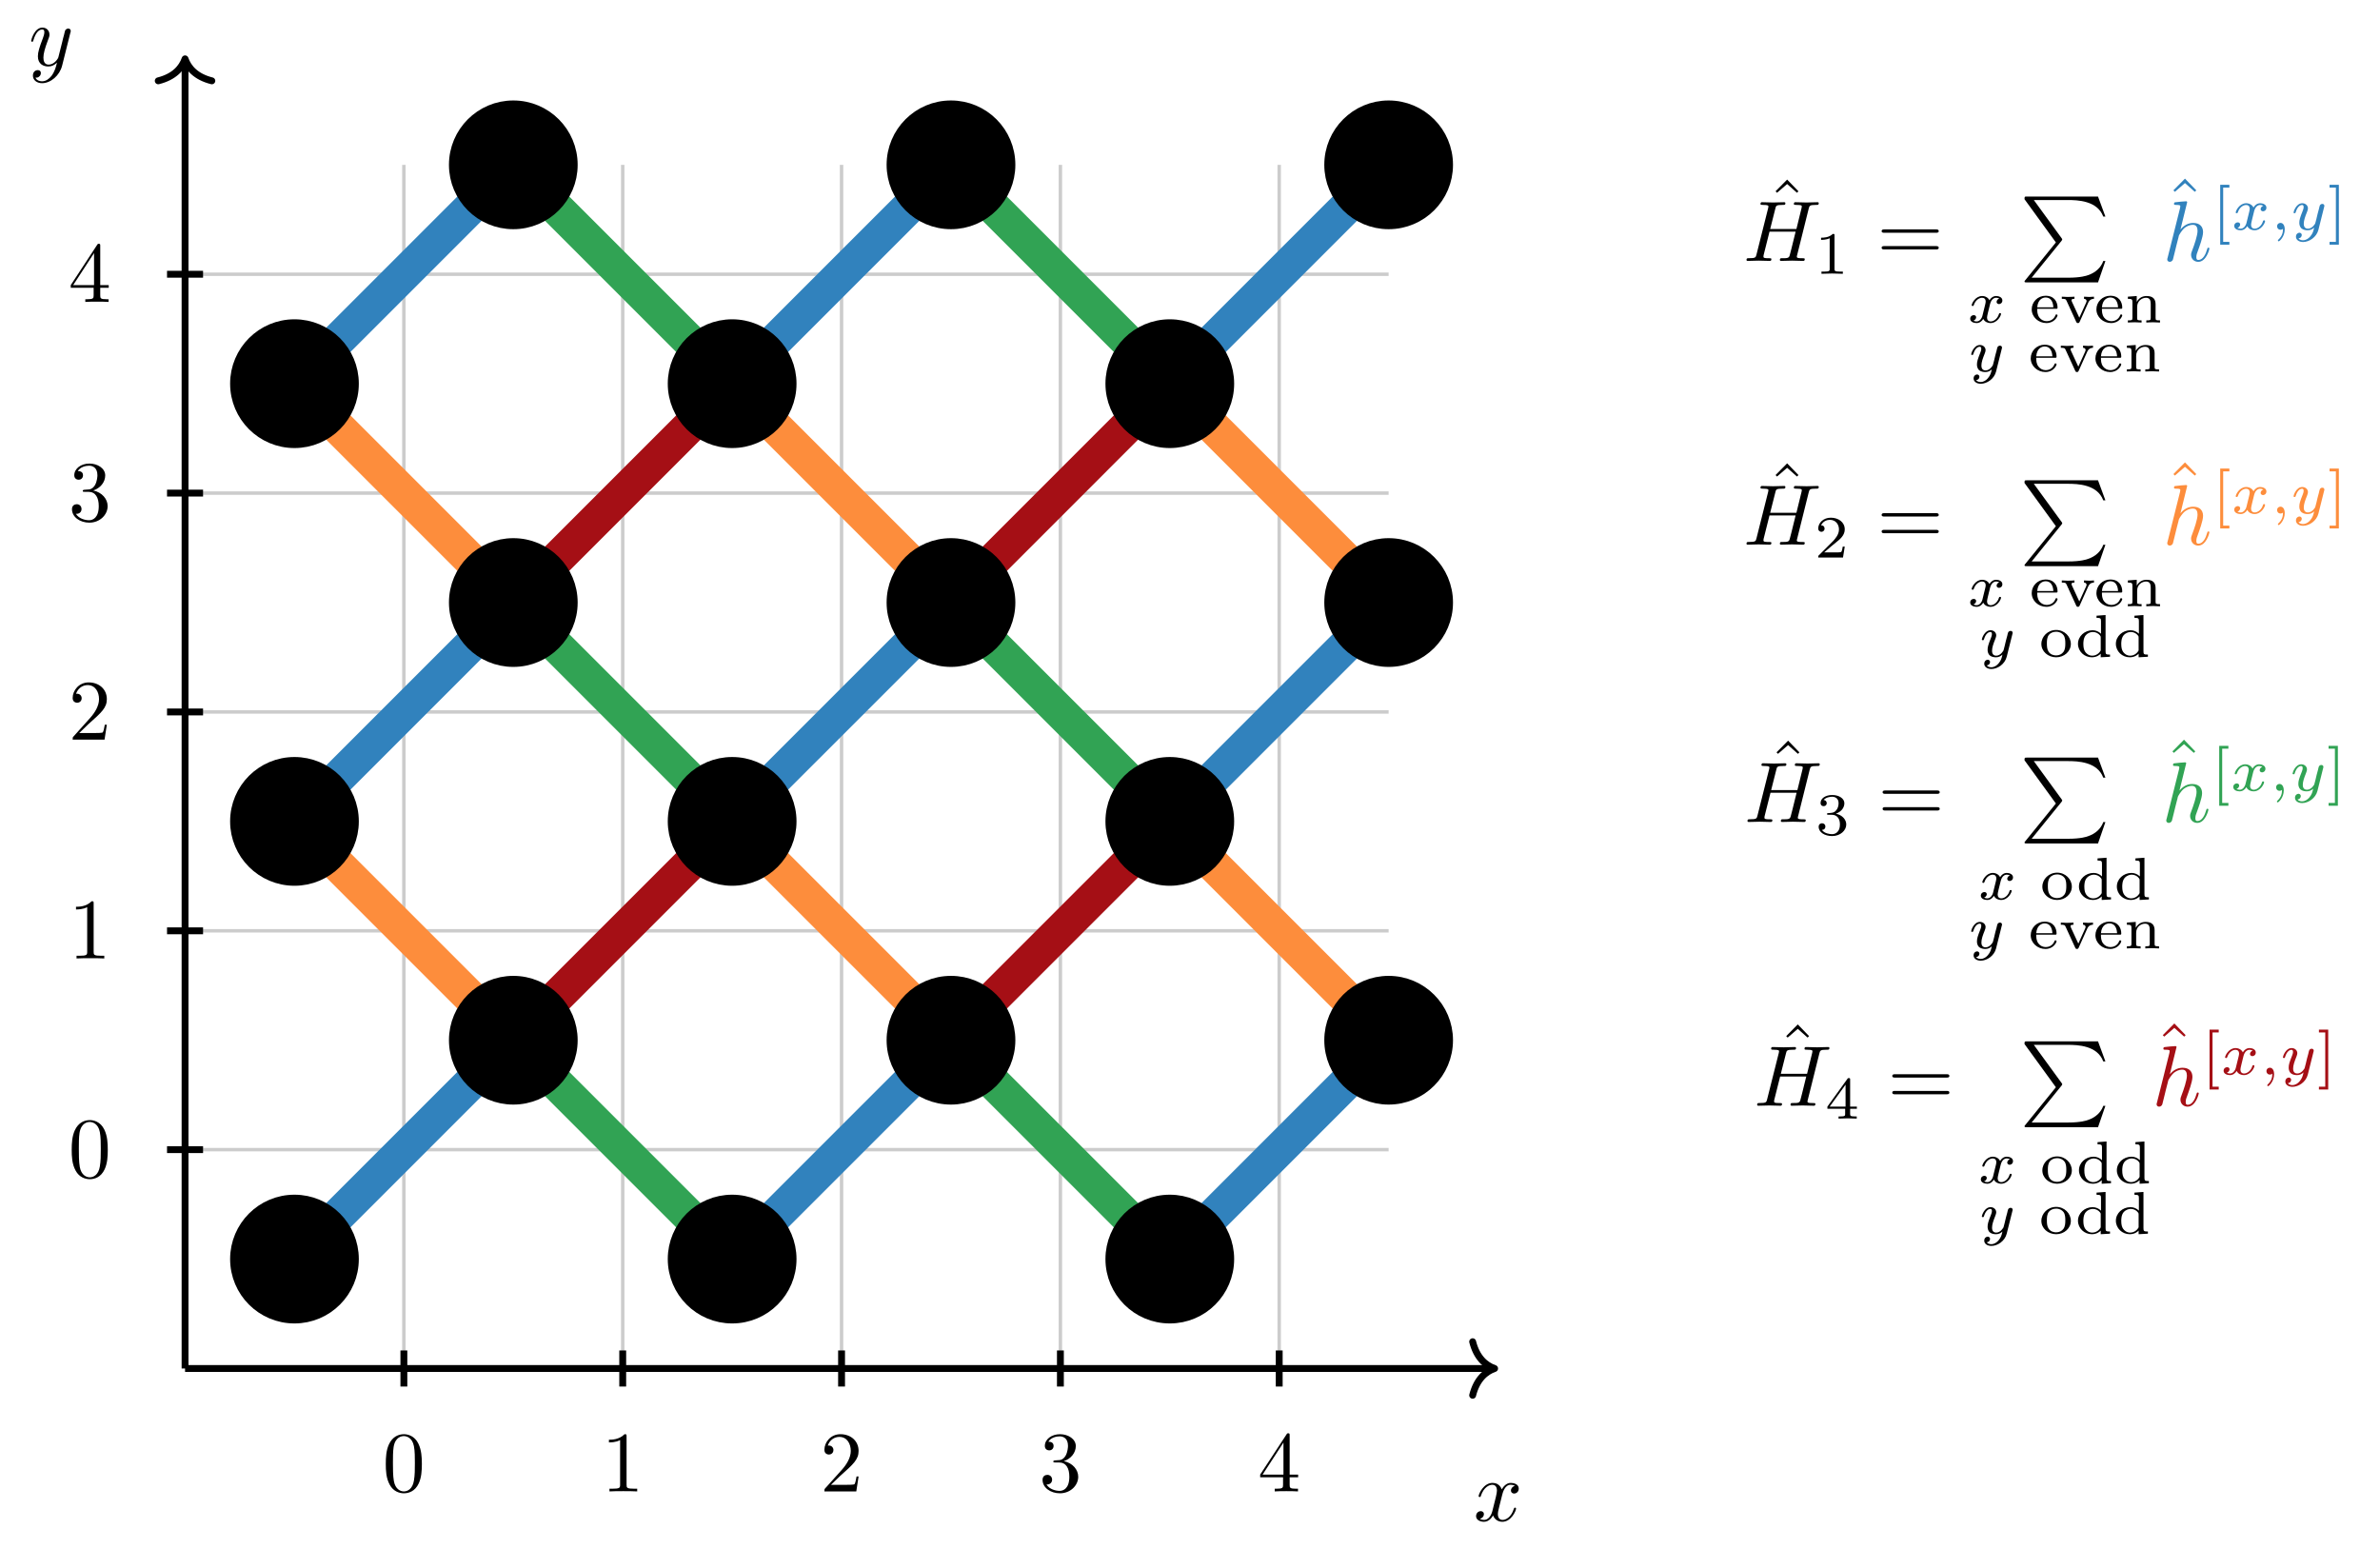 <?xml version="1.0" encoding="UTF-8"?>
<svg xmlns="http://www.w3.org/2000/svg" xmlns:xlink="http://www.w3.org/1999/xlink" width="276.302pt" height="179.87pt" viewBox="0 0 276.302 179.87" version="1.1">
<defs>
<g>
<symbol overflow="visible" id="glyph0-0">
<path style="stroke:none;" d=""/>
</symbol>
<symbol overflow="visible" id="glyph0-1">
<path style="stroke:none;" d="M 3.328 -3.016 C 3.391 -3.266 3.625 -4.188 4.312 -4.188 C 4.359 -4.188 4.609 -4.188 4.812 -4.062 C 4.531 -4 4.344 -3.766 4.344 -3.516 C 4.344 -3.359 4.453 -3.172 4.719 -3.172 C 4.938 -3.172 5.25 -3.344 5.25 -3.75 C 5.25 -4.266 4.672 -4.406 4.328 -4.406 C 3.75 -4.406 3.406 -3.875 3.281 -3.656 C 3.031 -4.312 2.5 -4.406 2.203 -4.406 C 1.172 -4.406 0.594 -3.125 0.594 -2.875 C 0.594 -2.766 0.703 -2.766 0.719 -2.766 C 0.797 -2.766 0.828 -2.797 0.844 -2.875 C 1.188 -3.938 1.844 -4.188 2.188 -4.188 C 2.375 -4.188 2.719 -4.094 2.719 -3.516 C 2.719 -3.203 2.547 -2.547 2.188 -1.141 C 2.031 -0.531 1.672 -0.109 1.234 -0.109 C 1.172 -0.109 0.953 -0.109 0.734 -0.234 C 0.984 -0.297 1.203 -0.5 1.203 -0.781 C 1.203 -1.047 0.984 -1.125 0.844 -1.125 C 0.531 -1.125 0.297 -0.875 0.297 -0.547 C 0.297 -0.094 0.781 0.109 1.219 0.109 C 1.891 0.109 2.25 -0.594 2.266 -0.641 C 2.391 -0.281 2.75 0.109 3.344 0.109 C 4.375 0.109 4.938 -1.172 4.938 -1.422 C 4.938 -1.531 4.859 -1.531 4.828 -1.531 C 4.734 -1.531 4.719 -1.484 4.688 -1.422 C 4.359 -0.344 3.688 -0.109 3.375 -0.109 C 2.984 -0.109 2.828 -0.422 2.828 -0.766 C 2.828 -0.984 2.875 -1.203 2.984 -1.641 Z M 3.328 -3.016 "/>
</symbol>
<symbol overflow="visible" id="glyph0-2">
<path style="stroke:none;" d="M 4.844 -3.797 C 4.891 -3.938 4.891 -3.953 4.891 -4.031 C 4.891 -4.203 4.75 -4.297 4.594 -4.297 C 4.5 -4.297 4.344 -4.234 4.25 -4.094 C 4.234 -4.031 4.141 -3.734 4.109 -3.547 C 4.031 -3.297 3.969 -3.016 3.906 -2.75 L 3.453 -0.953 C 3.422 -0.812 2.984 -0.109 2.328 -0.109 C 1.828 -0.109 1.719 -0.547 1.719 -0.922 C 1.719 -1.375 1.891 -2 2.219 -2.875 C 2.375 -3.281 2.422 -3.391 2.422 -3.594 C 2.422 -4.031 2.109 -4.406 1.609 -4.406 C 0.656 -4.406 0.297 -2.953 0.297 -2.875 C 0.297 -2.766 0.391 -2.766 0.406 -2.766 C 0.516 -2.766 0.516 -2.797 0.562 -2.953 C 0.844 -3.891 1.234 -4.188 1.578 -4.188 C 1.656 -4.188 1.828 -4.188 1.828 -3.875 C 1.828 -3.625 1.719 -3.359 1.656 -3.172 C 1.25 -2.109 1.078 -1.547 1.078 -1.078 C 1.078 -0.188 1.703 0.109 2.297 0.109 C 2.688 0.109 3.016 -0.062 3.297 -0.344 C 3.172 0.172 3.047 0.672 2.656 1.203 C 2.391 1.531 2.016 1.828 1.562 1.828 C 1.422 1.828 0.969 1.797 0.797 1.406 C 0.953 1.406 1.094 1.406 1.219 1.281 C 1.328 1.203 1.422 1.062 1.422 0.875 C 1.422 0.562 1.156 0.531 1.062 0.531 C 0.828 0.531 0.5 0.688 0.5 1.172 C 0.5 1.672 0.938 2.047 1.562 2.047 C 2.578 2.047 3.609 1.141 3.891 0.016 Z M 4.844 -3.797 "/>
</symbol>
<symbol overflow="visible" id="glyph0-3">
<path style="stroke:none;" d="M 7.609 -6.047 C 7.703 -6.406 7.719 -6.5 8.438 -6.5 C 8.703 -6.5 8.781 -6.5 8.781 -6.703 C 8.781 -6.812 8.672 -6.812 8.641 -6.812 C 8.359 -6.812 7.641 -6.781 7.359 -6.781 C 7.078 -6.781 6.375 -6.812 6.078 -6.812 C 6 -6.812 5.891 -6.812 5.891 -6.609 C 5.891 -6.5 5.984 -6.5 6.172 -6.5 C 6.188 -6.5 6.375 -6.5 6.547 -6.484 C 6.734 -6.453 6.812 -6.453 6.812 -6.312 C 6.812 -6.281 6.812 -6.266 6.781 -6.125 L 6.188 -3.703 L 3.141 -3.703 L 3.734 -6.047 C 3.812 -6.406 3.844 -6.5 4.562 -6.5 C 4.828 -6.5 4.906 -6.5 4.906 -6.703 C 4.906 -6.812 4.797 -6.812 4.766 -6.812 C 4.484 -6.812 3.766 -6.781 3.484 -6.781 C 3.203 -6.781 2.5 -6.812 2.203 -6.812 C 2.125 -6.812 2.016 -6.812 2.016 -6.609 C 2.016 -6.5 2.109 -6.5 2.297 -6.5 C 2.312 -6.5 2.5 -6.5 2.672 -6.484 C 2.844 -6.453 2.938 -6.453 2.938 -6.312 C 2.938 -6.281 2.938 -6.25 2.906 -6.125 L 1.562 -0.781 C 1.469 -0.391 1.453 -0.312 0.656 -0.312 C 0.484 -0.312 0.391 -0.312 0.391 -0.109 C 0.391 0 0.516 0 0.531 0 C 0.812 0 1.516 -0.031 1.797 -0.031 C 2 -0.031 2.219 -0.016 2.438 -0.016 C 2.656 -0.016 2.875 0 3.078 0 C 3.156 0 3.281 0 3.281 -0.203 C 3.281 -0.312 3.188 -0.312 3 -0.312 C 2.625 -0.312 2.359 -0.312 2.359 -0.484 C 2.359 -0.547 2.375 -0.594 2.375 -0.656 L 3.062 -3.391 L 6.094 -3.391 C 5.688 -1.734 5.453 -0.781 5.406 -0.641 C 5.312 -0.312 5.125 -0.312 4.5 -0.312 C 4.359 -0.312 4.266 -0.312 4.266 -0.109 C 4.266 0 4.391 0 4.406 0 C 4.688 0 5.391 -0.031 5.672 -0.031 C 5.875 -0.031 6.094 -0.016 6.312 -0.016 C 6.531 -0.016 6.75 0 6.953 0 C 7.031 0 7.156 0 7.156 -0.203 C 7.156 -0.312 7.062 -0.312 6.875 -0.312 C 6.516 -0.312 6.234 -0.312 6.234 -0.484 C 6.234 -0.547 6.25 -0.594 6.266 -0.656 Z M 7.609 -6.047 "/>
</symbol>
<symbol overflow="visible" id="glyph0-4">
<path style="stroke:none;" d="M 2.859 -6.812 C 2.859 -6.812 2.859 -6.922 2.734 -6.922 C 2.5 -6.922 1.781 -6.844 1.516 -6.812 C 1.438 -6.812 1.328 -6.797 1.328 -6.625 C 1.328 -6.5 1.422 -6.5 1.562 -6.5 C 2.047 -6.5 2.062 -6.438 2.062 -6.328 L 2.031 -6.125 L 0.594 -0.391 C 0.547 -0.25 0.547 -0.234 0.547 -0.172 C 0.547 0.062 0.75 0.109 0.844 0.109 C 1 0.109 1.156 -0.016 1.203 -0.156 L 1.391 -0.906 L 1.609 -1.797 C 1.672 -2.031 1.734 -2.25 1.781 -2.469 C 1.797 -2.531 1.891 -2.859 1.891 -2.922 C 1.922 -3.016 2.234 -3.562 2.578 -3.844 C 2.797 -4 3.094 -4.188 3.531 -4.188 C 3.953 -4.188 4.062 -3.844 4.062 -3.484 C 4.062 -2.953 3.688 -1.859 3.453 -1.25 C 3.375 -1.031 3.312 -0.906 3.312 -0.703 C 3.312 -0.234 3.672 0.109 4.141 0.109 C 5.078 0.109 5.438 -1.344 5.438 -1.422 C 5.438 -1.531 5.359 -1.531 5.328 -1.531 C 5.219 -1.531 5.219 -1.5 5.172 -1.344 C 5.031 -0.812 4.703 -0.109 4.156 -0.109 C 3.984 -0.109 3.922 -0.203 3.922 -0.438 C 3.922 -0.688 4 -0.922 4.094 -1.141 C 4.25 -1.578 4.703 -2.766 4.703 -3.344 C 4.703 -3.984 4.312 -4.406 3.562 -4.406 C 2.938 -4.406 2.453 -4.094 2.078 -3.641 Z M 2.859 -6.812 "/>
</symbol>
<symbol overflow="visible" id="glyph1-0">
<path style="stroke:none;" d=""/>
</symbol>
<symbol overflow="visible" id="glyph1-1">
<path style="stroke:none;" d="M 4.578 -3.188 C 4.578 -3.984 4.531 -4.781 4.188 -5.516 C 3.734 -6.484 2.906 -6.641 2.5 -6.641 C 1.891 -6.641 1.172 -6.375 0.75 -5.453 C 0.438 -4.766 0.391 -3.984 0.391 -3.188 C 0.391 -2.438 0.422 -1.547 0.844 -0.781 C 1.266 0.016 2 0.219 2.484 0.219 C 3.016 0.219 3.781 0.016 4.219 -0.938 C 4.531 -1.625 4.578 -2.406 4.578 -3.188 Z M 2.484 0 C 2.094 0 1.5 -0.25 1.328 -1.203 C 1.219 -1.797 1.219 -2.719 1.219 -3.312 C 1.219 -3.953 1.219 -4.609 1.297 -5.141 C 1.484 -6.328 2.234 -6.422 2.484 -6.422 C 2.812 -6.422 3.469 -6.234 3.656 -5.25 C 3.766 -4.688 3.766 -3.938 3.766 -3.312 C 3.766 -2.562 3.766 -1.891 3.656 -1.25 C 3.5 -0.297 2.938 0 2.484 0 Z M 2.484 0 "/>
</symbol>
<symbol overflow="visible" id="glyph1-2">
<path style="stroke:none;" d="M 2.938 -6.375 C 2.938 -6.625 2.938 -6.641 2.703 -6.641 C 2.078 -6 1.203 -6 0.891 -6 L 0.891 -5.688 C 1.094 -5.688 1.672 -5.688 2.188 -5.953 L 2.188 -0.781 C 2.188 -0.422 2.156 -0.312 1.266 -0.312 L 0.953 -0.312 L 0.953 0 C 1.297 -0.031 2.156 -0.031 2.562 -0.031 C 2.953 -0.031 3.828 -0.031 4.172 0 L 4.172 -0.312 L 3.859 -0.312 C 2.953 -0.312 2.938 -0.422 2.938 -0.781 Z M 2.938 -6.375 "/>
</symbol>
<symbol overflow="visible" id="glyph1-3">
<path style="stroke:none;" d="M 1.266 -0.766 L 2.328 -1.797 C 3.875 -3.172 4.469 -3.703 4.469 -4.703 C 4.469 -5.844 3.578 -6.641 2.359 -6.641 C 1.234 -6.641 0.5 -5.719 0.5 -4.828 C 0.5 -4.281 1 -4.281 1.031 -4.281 C 1.203 -4.281 1.547 -4.391 1.547 -4.812 C 1.547 -5.062 1.359 -5.328 1.016 -5.328 C 0.938 -5.328 0.922 -5.328 0.891 -5.312 C 1.109 -5.969 1.656 -6.328 2.234 -6.328 C 3.141 -6.328 3.562 -5.516 3.562 -4.703 C 3.562 -3.906 3.078 -3.125 2.516 -2.5 L 0.609 -0.375 C 0.5 -0.266 0.5 -0.234 0.5 0 L 4.203 0 L 4.469 -1.734 L 4.234 -1.734 C 4.172 -1.438 4.109 -1 4 -0.844 C 3.938 -0.766 3.281 -0.766 3.062 -0.766 Z M 1.266 -0.766 "/>
</symbol>
<symbol overflow="visible" id="glyph1-4">
<path style="stroke:none;" d="M 2.891 -3.516 C 3.703 -3.781 4.281 -4.469 4.281 -5.266 C 4.281 -6.078 3.406 -6.641 2.453 -6.641 C 1.453 -6.641 0.688 -6.047 0.688 -5.281 C 0.688 -4.953 0.906 -4.766 1.203 -4.766 C 1.5 -4.766 1.703 -4.984 1.703 -5.281 C 1.703 -5.766 1.234 -5.766 1.094 -5.766 C 1.391 -6.266 2.047 -6.391 2.406 -6.391 C 2.828 -6.391 3.375 -6.172 3.375 -5.281 C 3.375 -5.156 3.344 -4.578 3.094 -4.141 C 2.797 -3.656 2.453 -3.625 2.203 -3.625 C 2.125 -3.609 1.891 -3.594 1.812 -3.594 C 1.734 -3.578 1.672 -3.562 1.672 -3.469 C 1.672 -3.359 1.734 -3.359 1.906 -3.359 L 2.344 -3.359 C 3.156 -3.359 3.531 -2.688 3.531 -1.703 C 3.531 -0.344 2.844 -0.062 2.406 -0.062 C 1.969 -0.062 1.219 -0.234 0.875 -0.812 C 1.219 -0.766 1.531 -0.984 1.531 -1.359 C 1.531 -1.719 1.266 -1.922 0.984 -1.922 C 0.734 -1.922 0.422 -1.781 0.422 -1.344 C 0.422 -0.438 1.344 0.219 2.438 0.219 C 3.656 0.219 4.562 -0.688 4.562 -1.703 C 4.562 -2.516 3.922 -3.297 2.891 -3.516 Z M 2.891 -3.516 "/>
</symbol>
<symbol overflow="visible" id="glyph1-5">
<path style="stroke:none;" d="M 2.938 -1.641 L 2.938 -0.781 C 2.938 -0.422 2.906 -0.312 2.172 -0.312 L 1.969 -0.312 L 1.969 0 C 2.375 -0.031 2.891 -0.031 3.312 -0.031 C 3.734 -0.031 4.25 -0.031 4.672 0 L 4.672 -0.312 L 4.453 -0.312 C 3.719 -0.312 3.703 -0.422 3.703 -0.781 L 3.703 -1.641 L 4.688 -1.641 L 4.688 -1.953 L 3.703 -1.953 L 3.703 -6.484 C 3.703 -6.688 3.703 -6.75 3.531 -6.75 C 3.453 -6.75 3.422 -6.75 3.344 -6.625 L 0.281 -1.953 L 0.281 -1.641 Z M 2.984 -1.953 L 0.562 -1.953 L 2.984 -5.672 Z M 2.984 -1.953 "/>
</symbol>
<symbol overflow="visible" id="glyph1-6">
<path style="stroke:none;" d="M 2.5 -6.922 L 1.156 -5.562 L 1.328 -5.391 L 2.5 -6.406 L 3.641 -5.391 L 3.812 -5.562 Z M 2.5 -6.922 "/>
</symbol>
<symbol overflow="visible" id="glyph1-7">
<path style="stroke:none;" d="M 6.844 -3.266 C 7 -3.266 7.188 -3.266 7.188 -3.453 C 7.188 -3.656 7 -3.656 6.859 -3.656 L 0.891 -3.656 C 0.75 -3.656 0.562 -3.656 0.562 -3.453 C 0.562 -3.266 0.75 -3.266 0.891 -3.266 Z M 6.859 -1.328 C 7 -1.328 7.188 -1.328 7.188 -1.531 C 7.188 -1.719 7 -1.719 6.844 -1.719 L 0.891 -1.719 C 0.75 -1.719 0.562 -1.719 0.562 -1.531 C 0.562 -1.328 0.75 -1.328 0.891 -1.328 Z M 6.859 -1.328 "/>
</symbol>
<symbol overflow="visible" id="glyph2-0">
<path style="stroke:none;" d=""/>
</symbol>
<symbol overflow="visible" id="glyph2-1">
<path style="stroke:none;" d="M 2.328 -4.438 C 2.328 -4.625 2.328 -4.625 2.125 -4.625 C 1.672 -4.188 1.047 -4.188 0.766 -4.188 L 0.766 -3.938 C 0.922 -3.938 1.391 -3.938 1.766 -4.125 L 1.766 -0.578 C 1.766 -0.344 1.766 -0.25 1.078 -0.25 L 0.812 -0.25 L 0.812 0 C 0.938 0 1.797 -0.031 2.047 -0.031 C 2.266 -0.031 3.141 0 3.297 0 L 3.297 -0.25 L 3.031 -0.25 C 2.328 -0.25 2.328 -0.344 2.328 -0.578 Z M 2.328 -4.438 "/>
</symbol>
<symbol overflow="visible" id="glyph2-2">
<path style="stroke:none;" d="M 3.062 -1.594 C 3.219 -1.594 3.266 -1.594 3.266 -1.734 C 3.266 -2.359 2.922 -3.109 1.875 -3.109 C 0.969 -3.109 0.266 -2.391 0.266 -1.531 C 0.266 -0.641 1.047 0.062 1.969 0.062 C 2.906 0.062 3.266 -0.688 3.266 -0.844 C 3.266 -0.859 3.25 -0.938 3.141 -0.938 C 3.047 -0.938 3.031 -0.891 3.016 -0.828 C 2.797 -0.266 2.266 -0.156 2.016 -0.156 C 1.688 -0.156 1.375 -0.297 1.172 -0.562 C 0.906 -0.891 0.906 -1.312 0.906 -1.594 Z M 0.906 -1.766 C 0.984 -2.75 1.609 -2.906 1.875 -2.906 C 2.734 -2.906 2.766 -1.938 2.781 -1.766 Z M 0.906 -1.766 "/>
</symbol>
<symbol overflow="visible" id="glyph2-3">
<path style="stroke:none;" d="M 3.297 -2.328 C 3.5 -2.75 3.844 -2.75 3.953 -2.75 L 3.953 -3 C 3.781 -2.984 3.609 -2.969 3.422 -2.969 C 3.234 -2.969 2.984 -2.984 2.797 -3 L 2.797 -2.75 C 3.094 -2.734 3.094 -2.516 3.094 -2.484 C 3.094 -2.453 3.078 -2.391 3.031 -2.281 L 2.25 -0.562 L 1.375 -2.453 C 1.375 -2.469 1.344 -2.547 1.344 -2.594 C 1.344 -2.75 1.578 -2.75 1.688 -2.75 L 1.688 -3 C 1.672 -3 1.188 -2.969 0.906 -2.969 C 0.688 -2.969 0.422 -2.984 0.219 -3 L 0.219 -2.75 C 0.594 -2.75 0.688 -2.734 0.781 -2.5 L 1.891 -0.078 C 1.922 0 1.969 0.062 2.078 0.062 C 2.219 0.062 2.25 0 2.281 -0.062 Z M 3.297 -2.328 "/>
</symbol>
<symbol overflow="visible" id="glyph2-4">
<path style="stroke:none;" d="M 3.594 -2.109 C 3.594 -2.719 3.297 -3.078 2.547 -3.078 C 1.969 -3.078 1.609 -2.766 1.406 -2.391 L 1.406 -3.078 L 0.375 -3 L 0.375 -2.75 C 0.844 -2.75 0.906 -2.703 0.906 -2.359 L 0.906 -0.547 C 0.906 -0.25 0.828 -0.25 0.375 -0.25 L 0.375 0 C 0.391 0 0.875 -0.031 1.172 -0.031 C 1.422 -0.031 1.906 0 1.969 0 L 1.969 -0.25 C 1.516 -0.25 1.453 -0.25 1.453 -0.547 L 1.453 -1.812 C 1.453 -2.531 2.031 -2.875 2.484 -2.875 C 2.969 -2.875 3.031 -2.5 3.031 -2.141 L 3.031 -0.547 C 3.031 -0.25 2.969 -0.25 2.516 -0.25 L 2.516 0 C 2.531 0 3.016 -0.031 3.312 -0.031 C 3.562 -0.031 4.047 0 4.109 0 L 4.109 -0.25 C 3.656 -0.25 3.594 -0.25 3.594 -0.547 Z M 3.594 -2.109 "/>
</symbol>
<symbol overflow="visible" id="glyph2-5">
<path style="stroke:none;" d="M 2.016 1.734 L 2.016 1.406 L 1.297 1.406 L 1.297 -4.891 L 2.016 -4.891 L 2.016 -5.219 L 0.953 -5.219 L 0.953 1.734 Z M 2.016 1.734 "/>
</symbol>
<symbol overflow="visible" id="glyph2-6">
<path style="stroke:none;" d="M 1.297 -5.219 L 0.219 -5.219 L 0.219 -4.891 L 0.953 -4.891 L 0.953 1.406 L 0.219 1.406 L 0.219 1.734 L 1.297 1.734 Z M 1.297 -5.219 "/>
</symbol>
<symbol overflow="visible" id="glyph2-7">
<path style="stroke:none;" d="M 3.516 -1.266 L 3.281 -1.266 C 3.266 -1.109 3.188 -0.703 3.094 -0.641 C 3.047 -0.594 2.516 -0.594 2.406 -0.594 L 1.125 -0.594 C 1.859 -1.234 2.109 -1.438 2.516 -1.766 C 3.031 -2.172 3.516 -2.609 3.516 -3.266 C 3.516 -4.109 2.781 -4.625 1.891 -4.625 C 1.031 -4.625 0.438 -4.016 0.438 -3.375 C 0.438 -3.031 0.734 -2.984 0.812 -2.984 C 0.969 -2.984 1.172 -3.109 1.172 -3.359 C 1.172 -3.484 1.125 -3.734 0.766 -3.734 C 0.984 -4.219 1.453 -4.375 1.781 -4.375 C 2.484 -4.375 2.844 -3.828 2.844 -3.266 C 2.844 -2.656 2.406 -2.188 2.188 -1.938 L 0.516 -0.266 C 0.438 -0.203 0.438 -0.188 0.438 0 L 3.312 0 Z M 3.516 -1.266 "/>
</symbol>
<symbol overflow="visible" id="glyph2-8">
<path style="stroke:none;" d="M 3.688 -1.484 C 3.688 -2.359 2.938 -3.109 1.984 -3.109 C 1.016 -3.109 0.266 -2.359 0.266 -1.484 C 0.266 -0.625 1.031 0.062 1.984 0.062 C 2.922 0.062 3.688 -0.625 3.688 -1.484 Z M 1.984 -0.156 C 1.719 -0.156 1.344 -0.234 1.109 -0.578 C 0.922 -0.859 0.906 -1.219 0.906 -1.547 C 0.906 -1.844 0.906 -2.266 1.156 -2.562 C 1.328 -2.766 1.625 -2.906 1.984 -2.906 C 2.391 -2.906 2.688 -2.719 2.844 -2.5 C 3.031 -2.234 3.047 -1.875 3.047 -1.547 C 3.047 -1.219 3.031 -0.844 2.828 -0.562 C 2.641 -0.297 2.328 -0.156 1.984 -0.156 Z M 1.984 -0.156 "/>
</symbol>
<symbol overflow="visible" id="glyph2-9">
<path style="stroke:none;" d="M 2.484 -4.766 L 2.484 -4.516 C 2.953 -4.516 3 -4.453 3 -4.125 L 3 -2.672 C 2.75 -2.922 2.406 -3.078 2.031 -3.078 C 1.094 -3.078 0.328 -2.375 0.328 -1.5 C 0.328 -0.625 1.062 0.062 1.938 0.062 C 2.516 0.062 2.859 -0.234 2.969 -0.359 L 2.969 0.062 L 4.047 0 L 4.047 -0.25 C 3.578 -0.25 3.531 -0.297 3.531 -0.641 L 3.531 -4.844 Z M 2.969 -0.734 C 2.797 -0.406 2.438 -0.125 1.984 -0.125 C 1.594 -0.125 1.312 -0.359 1.172 -0.562 C 1.031 -0.766 0.953 -1.047 0.953 -1.484 C 0.953 -1.656 0.953 -2.172 1.234 -2.5 C 1.516 -2.812 1.859 -2.875 2.062 -2.875 C 2.391 -2.875 2.703 -2.719 2.891 -2.469 C 2.969 -2.359 2.969 -2.359 2.969 -2.219 Z M 2.969 -0.734 "/>
</symbol>
<symbol overflow="visible" id="glyph2-10">
<path style="stroke:none;" d="M 1.906 -2.328 C 2.453 -2.328 2.844 -1.953 2.844 -1.203 C 2.844 -0.344 2.328 -0.078 1.938 -0.078 C 1.656 -0.078 1.031 -0.156 0.75 -0.578 C 1.078 -0.578 1.156 -0.812 1.156 -0.969 C 1.156 -1.188 0.984 -1.344 0.766 -1.344 C 0.578 -1.344 0.375 -1.219 0.375 -0.938 C 0.375 -0.281 1.094 0.141 1.938 0.141 C 2.906 0.141 3.578 -0.516 3.578 -1.203 C 3.578 -1.75 3.141 -2.297 2.375 -2.453 C 3.094 -2.719 3.359 -3.234 3.359 -3.672 C 3.359 -4.219 2.734 -4.625 1.953 -4.625 C 1.188 -4.625 0.594 -4.25 0.594 -3.688 C 0.594 -3.453 0.75 -3.328 0.953 -3.328 C 1.172 -3.328 1.312 -3.484 1.312 -3.672 C 1.312 -3.875 1.172 -4.031 0.953 -4.047 C 1.203 -4.344 1.672 -4.422 1.938 -4.422 C 2.25 -4.422 2.688 -4.266 2.688 -3.672 C 2.688 -3.375 2.594 -3.047 2.406 -2.844 C 2.188 -2.578 1.984 -2.562 1.641 -2.531 C 1.469 -2.516 1.453 -2.516 1.422 -2.516 C 1.406 -2.516 1.344 -2.5 1.344 -2.422 C 1.344 -2.328 1.406 -2.328 1.531 -2.328 Z M 1.906 -2.328 "/>
</symbol>
<symbol overflow="visible" id="glyph2-11">
<path style="stroke:none;" d="M 3.688 -1.141 L 3.688 -1.391 L 2.906 -1.391 L 2.906 -4.5 C 2.906 -4.641 2.906 -4.703 2.766 -4.703 C 2.672 -4.703 2.641 -4.703 2.578 -4.594 L 0.266 -1.391 L 0.266 -1.141 L 2.328 -1.141 L 2.328 -0.578 C 2.328 -0.328 2.328 -0.25 1.75 -0.25 L 1.562 -0.25 L 1.562 0 C 1.922 -0.016 2.359 -0.031 2.609 -0.031 C 2.875 -0.031 3.312 -0.016 3.672 0 L 3.672 -0.25 L 3.484 -0.25 C 2.906 -0.25 2.906 -0.328 2.906 -0.578 L 2.906 -1.141 Z M 2.375 -3.938 L 2.375 -1.391 L 0.531 -1.391 Z M 2.375 -3.938 "/>
</symbol>
<symbol overflow="visible" id="glyph3-0">
<path style="stroke:none;" d=""/>
</symbol>
<symbol overflow="visible" id="glyph3-1">
<path style="stroke:none;" d="M 4.203 5.328 L 0.656 9.703 C 0.578 9.797 0.562 9.812 0.562 9.859 C 0.562 9.969 0.656 9.969 0.844 9.969 L 9.094 9.969 L 9.953 7.484 L 9.703 7.484 C 9.453 8.234 8.797 8.844 7.938 9.125 C 7.781 9.188 7.094 9.422 5.625 9.422 L 1.391 9.422 L 4.859 5.141 C 4.922 5.047 4.938 5.031 4.938 4.984 C 4.938 4.938 4.938 4.938 4.875 4.844 L 1.641 0.406 L 5.578 0.406 C 6.719 0.406 9.016 0.469 9.703 2.328 L 9.953 2.328 L 9.094 0 L 0.844 0 C 0.562 0 0.562 0.016 0.562 0.312 Z M 4.203 5.328 "/>
</symbol>
<symbol overflow="visible" id="glyph4-0">
<path style="stroke:none;" d=""/>
</symbol>
<symbol overflow="visible" id="glyph4-1">
<path style="stroke:none;" d="M 1.734 -0.734 C 1.672 -0.5 1.438 -0.125 1.078 -0.125 C 1.062 -0.125 0.844 -0.125 0.703 -0.219 C 0.984 -0.312 1.016 -0.562 1.016 -0.609 C 1.016 -0.766 0.891 -0.859 0.734 -0.859 C 0.531 -0.859 0.328 -0.703 0.328 -0.438 C 0.328 -0.094 0.719 0.062 1.062 0.062 C 1.391 0.062 1.672 -0.125 1.844 -0.422 C 2.016 -0.062 2.391 0.062 2.672 0.062 C 3.484 0.062 3.906 -0.797 3.906 -1 C 3.906 -1.094 3.812 -1.094 3.797 -1.094 C 3.688 -1.094 3.688 -1.047 3.656 -0.969 C 3.516 -0.484 3.094 -0.125 2.703 -0.125 C 2.422 -0.125 2.281 -0.312 2.281 -0.578 C 2.281 -0.766 2.453 -1.391 2.641 -2.172 C 2.781 -2.703 3.094 -2.875 3.328 -2.875 C 3.344 -2.875 3.547 -2.875 3.703 -2.781 C 3.484 -2.719 3.391 -2.516 3.391 -2.391 C 3.391 -2.25 3.516 -2.141 3.672 -2.141 C 3.828 -2.141 4.062 -2.266 4.062 -2.562 C 4.062 -2.953 3.609 -3.078 3.344 -3.078 C 2.984 -3.078 2.703 -2.844 2.562 -2.578 C 2.438 -2.859 2.109 -3.078 1.719 -3.078 C 0.938 -3.078 0.5 -2.219 0.5 -2 C 0.5 -1.922 0.594 -1.922 0.609 -1.922 C 0.703 -1.922 0.703 -1.938 0.75 -2.031 C 0.922 -2.578 1.359 -2.875 1.703 -2.875 C 1.938 -2.875 2.125 -2.75 2.125 -2.422 C 2.125 -2.281 2.031 -1.938 1.969 -1.688 Z M 1.734 -0.734 "/>
</symbol>
<symbol overflow="visible" id="glyph4-2">
<path style="stroke:none;" d="M 3.875 -2.625 C 3.906 -2.719 3.906 -2.734 3.906 -2.781 C 3.906 -2.922 3.797 -3 3.672 -3 C 3.594 -3 3.469 -2.969 3.391 -2.844 C 3.359 -2.797 3.312 -2.578 3.281 -2.438 L 3.125 -1.859 C 3.094 -1.688 2.875 -0.812 2.844 -0.734 C 2.844 -0.734 2.531 -0.125 2 -0.125 C 1.516 -0.125 1.516 -0.578 1.516 -0.703 C 1.516 -1.078 1.672 -1.516 1.891 -2.062 C 1.969 -2.281 2 -2.359 2 -2.484 C 2 -2.812 1.719 -3.078 1.344 -3.078 C 0.641 -3.078 0.328 -2.125 0.328 -2 C 0.328 -1.922 0.422 -1.922 0.453 -1.922 C 0.547 -1.922 0.547 -1.953 0.578 -2.031 C 0.75 -2.609 1.047 -2.875 1.328 -2.875 C 1.438 -2.875 1.5 -2.797 1.5 -2.641 C 1.5 -2.469 1.438 -2.328 1.406 -2.234 C 1.062 -1.375 1 -1.125 1 -0.812 C 1 -0.703 1 -0.375 1.266 -0.141 C 1.484 0.031 1.781 0.062 1.969 0.062 C 2.25 0.062 2.5 -0.031 2.719 -0.25 C 2.641 0.141 2.562 0.438 2.266 0.781 C 2.078 1 1.797 1.219 1.422 1.219 C 1.375 1.219 1.047 1.219 0.906 1 C 1.281 0.953 1.281 0.625 1.281 0.609 C 1.281 0.391 1.078 0.344 1.016 0.344 C 0.844 0.344 0.609 0.484 0.609 0.812 C 0.609 1.156 0.938 1.422 1.438 1.422 C 2.141 1.422 3 0.875 3.219 0 Z M 3.875 -2.625 "/>
</symbol>
<symbol overflow="visible" id="glyph4-3">
<path style="stroke:none;" d="M 1.469 -0.109 C 1.469 0.266 1.406 0.719 0.922 1.156 C 0.906 1.188 0.875 1.219 0.875 1.25 C 0.875 1.297 0.938 1.344 0.969 1.344 C 1.078 1.344 1.672 0.781 1.672 -0.047 C 1.672 -0.469 1.5 -0.797 1.172 -0.797 C 0.953 -0.797 0.781 -0.625 0.781 -0.406 C 0.781 -0.188 0.938 0 1.188 0 C 1.359 0 1.469 -0.109 1.469 -0.109 Z M 1.469 -0.109 "/>
</symbol>
</g>
<clipPath id="clip1">
  <path d="M 0 68 L 112 68 L 112 179.871 L 0 179.871 Z M 0 68 "/>
</clipPath>
<clipPath id="clip2">
  <path d="M 33 68 L 163 68 L 163 179.871 L 33 179.871 Z M 33 68 "/>
</clipPath>
<clipPath id="clip3">
  <path d="M 84 68 L 213 68 L 213 179.871 L 84 179.871 Z M 84 68 "/>
</clipPath>
<clipPath id="clip4">
  <path d="M 7 68 L 137 68 L 137 179.871 L 7 179.871 Z M 7 68 "/>
</clipPath>
<clipPath id="clip5">
  <path d="M 58 68 L 188 68 L 188 179.871 L 58 179.871 Z M 58 68 "/>
</clipPath>
<clipPath id="clip6">
  <path d="M 0 111 L 69 111 L 69 179.871 L 0 179.871 Z M 0 111 "/>
</clipPath>
<clipPath id="clip7">
  <path d="M 50 111 L 120 111 L 120 179.871 L 50 179.871 Z M 50 111 "/>
</clipPath>
<clipPath id="clip8">
  <path d="M 101 111 L 171 111 L 171 179.871 L 101 179.871 Z M 101 111 "/>
</clipPath>
</defs>
<g id="surface1">
<path style="fill:none;stroke-width:0.399;stroke-linecap:butt;stroke-linejoin:miter;stroke:rgb(79.999%,79.999%,79.999%);stroke-opacity:1;stroke-miterlimit:10;" d="M 12.701 -12.702 L 12.701 127.024 " transform="matrix(1,0,0,-1,34.186,146.161)"/>
<path style="fill:none;stroke-width:0.399;stroke-linecap:butt;stroke-linejoin:miter;stroke:rgb(79.999%,79.999%,79.999%);stroke-opacity:1;stroke-miterlimit:10;" d="M 38.107 -12.702 L 38.107 127.024 " transform="matrix(1,0,0,-1,34.186,146.161)"/>
<path style="fill:none;stroke-width:0.399;stroke-linecap:butt;stroke-linejoin:miter;stroke:rgb(79.999%,79.999%,79.999%);stroke-opacity:1;stroke-miterlimit:10;" d="M 63.513 -12.702 L 63.513 127.024 " transform="matrix(1,0,0,-1,34.186,146.161)"/>
<path style="fill:none;stroke-width:0.399;stroke-linecap:butt;stroke-linejoin:miter;stroke:rgb(79.999%,79.999%,79.999%);stroke-opacity:1;stroke-miterlimit:10;" d="M 88.919 -12.702 L 88.919 127.024 " transform="matrix(1,0,0,-1,34.186,146.161)"/>
<path style="fill:none;stroke-width:0.399;stroke-linecap:butt;stroke-linejoin:miter;stroke:rgb(79.999%,79.999%,79.999%);stroke-opacity:1;stroke-miterlimit:10;" d="M 114.322 -12.702 L 114.322 127.024 " transform="matrix(1,0,0,-1,34.186,146.161)"/>
<path style="fill:none;stroke-width:0.399;stroke-linecap:butt;stroke-linejoin:miter;stroke:rgb(79.999%,79.999%,79.999%);stroke-opacity:1;stroke-miterlimit:10;" d="M -12.702 12.704 L 127.025 12.704 " transform="matrix(1,0,0,-1,34.186,146.161)"/>
<path style="fill:none;stroke-width:0.399;stroke-linecap:butt;stroke-linejoin:miter;stroke:rgb(79.999%,79.999%,79.999%);stroke-opacity:1;stroke-miterlimit:10;" d="M -12.702 38.106 L 127.025 38.106 " transform="matrix(1,0,0,-1,34.186,146.161)"/>
<path style="fill:none;stroke-width:0.399;stroke-linecap:butt;stroke-linejoin:miter;stroke:rgb(79.999%,79.999%,79.999%);stroke-opacity:1;stroke-miterlimit:10;" d="M -12.702 63.513 L 127.025 63.513 " transform="matrix(1,0,0,-1,34.186,146.161)"/>
<path style="fill:none;stroke-width:0.399;stroke-linecap:butt;stroke-linejoin:miter;stroke:rgb(79.999%,79.999%,79.999%);stroke-opacity:1;stroke-miterlimit:10;" d="M -12.702 88.919 L 127.025 88.919 " transform="matrix(1,0,0,-1,34.186,146.161)"/>
<path style="fill:none;stroke-width:0.399;stroke-linecap:butt;stroke-linejoin:miter;stroke:rgb(79.999%,79.999%,79.999%);stroke-opacity:1;stroke-miterlimit:10;" d="M -12.702 114.325 L 127.025 114.325 " transform="matrix(1,0,0,-1,34.186,146.161)"/>
<g clip-path="url(#clip1)" clip-rule="nonzero">
<path style="fill:none;stroke-width:3.985;stroke-linecap:butt;stroke-linejoin:miter;stroke:rgb(19.217%,50.98%,74.117%);stroke-opacity:1;stroke-miterlimit:10;" d="M 4.58 4.579 L 20.826 20.825 " transform="matrix(1,0,0,-1,34.186,146.161)"/>
</g>
<path style="fill:none;stroke-width:3.985;stroke-linecap:butt;stroke-linejoin:miter;stroke:rgb(19.217%,50.98%,74.117%);stroke-opacity:1;stroke-miterlimit:10;" d="M 4.58 55.391 L 20.826 71.638 " transform="matrix(1,0,0,-1,34.186,146.161)"/>
<path style="fill:none;stroke-width:3.985;stroke-linecap:butt;stroke-linejoin:miter;stroke:rgb(19.217%,50.98%,74.117%);stroke-opacity:1;stroke-miterlimit:10;" d="M 4.58 106.2 L 20.826 122.446 " transform="matrix(1,0,0,-1,34.186,146.161)"/>
<g clip-path="url(#clip2)" clip-rule="nonzero">
<path style="fill:none;stroke-width:3.985;stroke-linecap:butt;stroke-linejoin:miter;stroke:rgb(19.217%,50.98%,74.117%);stroke-opacity:1;stroke-miterlimit:10;" d="M 55.388 4.579 L 71.638 20.825 " transform="matrix(1,0,0,-1,34.186,146.161)"/>
</g>
<path style="fill:none;stroke-width:3.985;stroke-linecap:butt;stroke-linejoin:miter;stroke:rgb(19.217%,50.98%,74.117%);stroke-opacity:1;stroke-miterlimit:10;" d="M 55.388 55.391 L 71.638 71.638 " transform="matrix(1,0,0,-1,34.186,146.161)"/>
<path style="fill:none;stroke-width:3.985;stroke-linecap:butt;stroke-linejoin:miter;stroke:rgb(19.217%,50.98%,74.117%);stroke-opacity:1;stroke-miterlimit:10;" d="M 55.388 106.2 L 71.638 122.446 " transform="matrix(1,0,0,-1,34.186,146.161)"/>
<g clip-path="url(#clip3)" clip-rule="nonzero">
<path style="fill:none;stroke-width:3.985;stroke-linecap:butt;stroke-linejoin:miter;stroke:rgb(19.217%,50.98%,74.117%);stroke-opacity:1;stroke-miterlimit:10;" d="M 122.447 20.825 L 106.201 4.579 " transform="matrix(1,0,0,-1,34.186,146.161)"/>
</g>
<path style="fill:none;stroke-width:3.985;stroke-linecap:butt;stroke-linejoin:miter;stroke:rgb(19.217%,50.98%,74.117%);stroke-opacity:1;stroke-miterlimit:10;" d="M 122.447 71.638 L 106.201 55.391 " transform="matrix(1,0,0,-1,34.186,146.161)"/>
<path style="fill:none;stroke-width:3.985;stroke-linecap:butt;stroke-linejoin:miter;stroke:rgb(19.217%,50.98%,74.117%);stroke-opacity:1;stroke-miterlimit:10;" d="M 122.447 122.446 L 106.201 106.2 " transform="matrix(1,0,0,-1,34.186,146.161)"/>
<path style="fill:none;stroke-width:3.985;stroke-linecap:butt;stroke-linejoin:miter;stroke:rgb(99.216%,55.292%,23.528%);stroke-opacity:1;stroke-miterlimit:10;" d="M 4.58 46.231 L 20.826 29.985 " transform="matrix(1,0,0,-1,34.186,146.161)"/>
<path style="fill:none;stroke-width:3.985;stroke-linecap:butt;stroke-linejoin:miter;stroke:rgb(99.216%,55.292%,23.528%);stroke-opacity:1;stroke-miterlimit:10;" d="M 4.58 97.044 L 20.826 80.794 " transform="matrix(1,0,0,-1,34.186,146.161)"/>
<path style="fill:none;stroke-width:3.985;stroke-linecap:butt;stroke-linejoin:miter;stroke:rgb(99.216%,55.292%,23.528%);stroke-opacity:1;stroke-miterlimit:10;" d="M 71.638 29.985 L 55.388 46.231 " transform="matrix(1,0,0,-1,34.186,146.161)"/>
<path style="fill:none;stroke-width:3.985;stroke-linecap:butt;stroke-linejoin:miter;stroke:rgb(99.216%,55.292%,23.528%);stroke-opacity:1;stroke-miterlimit:10;" d="M 71.638 80.794 L 55.388 97.044 " transform="matrix(1,0,0,-1,34.186,146.161)"/>
<path style="fill:none;stroke-width:3.985;stroke-linecap:butt;stroke-linejoin:miter;stroke:rgb(99.216%,55.292%,23.528%);stroke-opacity:1;stroke-miterlimit:10;" d="M 122.447 29.985 L 106.201 46.231 " transform="matrix(1,0,0,-1,34.186,146.161)"/>
<path style="fill:none;stroke-width:3.985;stroke-linecap:butt;stroke-linejoin:miter;stroke:rgb(99.216%,55.292%,23.528%);stroke-opacity:1;stroke-miterlimit:10;" d="M 122.447 80.794 L 106.201 97.044 " transform="matrix(1,0,0,-1,34.186,146.161)"/>
<g clip-path="url(#clip4)" clip-rule="nonzero">
<path style="fill:none;stroke-width:3.985;stroke-linecap:butt;stroke-linejoin:miter;stroke:rgb(19.217%,63.921%,32.939%);stroke-opacity:1;stroke-miterlimit:10;" d="M 29.986 20.825 L 46.232 4.579 " transform="matrix(1,0,0,-1,34.186,146.161)"/>
</g>
<path style="fill:none;stroke-width:3.985;stroke-linecap:butt;stroke-linejoin:miter;stroke:rgb(19.217%,63.921%,32.939%);stroke-opacity:1;stroke-miterlimit:10;" d="M 29.986 71.638 L 46.232 55.391 " transform="matrix(1,0,0,-1,34.186,146.161)"/>
<path style="fill:none;stroke-width:3.985;stroke-linecap:butt;stroke-linejoin:miter;stroke:rgb(19.217%,63.921%,32.939%);stroke-opacity:1;stroke-miterlimit:10;" d="M 29.986 122.446 L 46.232 106.2 " transform="matrix(1,0,0,-1,34.186,146.161)"/>
<g clip-path="url(#clip5)" clip-rule="nonzero">
<path style="fill:none;stroke-width:3.985;stroke-linecap:butt;stroke-linejoin:miter;stroke:rgb(19.217%,63.921%,32.939%);stroke-opacity:1;stroke-miterlimit:10;" d="M 97.041 4.579 L 80.794 20.825 " transform="matrix(1,0,0,-1,34.186,146.161)"/>
</g>
<path style="fill:none;stroke-width:3.985;stroke-linecap:butt;stroke-linejoin:miter;stroke:rgb(19.217%,63.921%,32.939%);stroke-opacity:1;stroke-miterlimit:10;" d="M 97.041 55.391 L 80.794 71.638 " transform="matrix(1,0,0,-1,34.186,146.161)"/>
<path style="fill:none;stroke-width:3.985;stroke-linecap:butt;stroke-linejoin:miter;stroke:rgb(19.217%,63.921%,32.939%);stroke-opacity:1;stroke-miterlimit:10;" d="M 97.041 106.2 L 80.794 122.446 " transform="matrix(1,0,0,-1,34.186,146.161)"/>
<path style="fill:none;stroke-width:3.985;stroke-linecap:butt;stroke-linejoin:miter;stroke:rgb(64.705%,5.881%,8.234%);stroke-opacity:1;stroke-miterlimit:10;" d="M 29.986 29.985 L 46.232 46.231 " transform="matrix(1,0,0,-1,34.186,146.161)"/>
<path style="fill:none;stroke-width:3.985;stroke-linecap:butt;stroke-linejoin:miter;stroke:rgb(64.705%,5.881%,8.234%);stroke-opacity:1;stroke-miterlimit:10;" d="M 29.986 80.794 L 46.232 97.044 " transform="matrix(1,0,0,-1,34.186,146.161)"/>
<path style="fill:none;stroke-width:3.985;stroke-linecap:butt;stroke-linejoin:miter;stroke:rgb(64.705%,5.881%,8.234%);stroke-opacity:1;stroke-miterlimit:10;" d="M 97.041 46.231 L 80.794 29.985 " transform="matrix(1,0,0,-1,34.186,146.161)"/>
<path style="fill:none;stroke-width:3.985;stroke-linecap:butt;stroke-linejoin:miter;stroke:rgb(64.705%,5.881%,8.234%);stroke-opacity:1;stroke-miterlimit:10;" d="M 97.041 97.044 L 80.794 80.794 " transform="matrix(1,0,0,-1,34.186,146.161)"/>
<path style=" stroke:none;fill-rule:nonzero;fill:rgb(0%,0%,0%);fill-opacity:1;" d="M 40.66 146.16 C 40.66 142.586 37.762 139.684 34.188 139.684 C 30.609 139.684 27.711 142.586 27.711 146.16 C 27.711 149.738 30.609 152.637 34.188 152.637 C 37.762 152.637 40.66 149.738 40.66 146.16 Z M 40.66 146.16 "/>
<g clip-path="url(#clip6)" clip-rule="nonzero">
<path style="fill:none;stroke-width:1.993;stroke-linecap:butt;stroke-linejoin:miter;stroke:rgb(0%,0%,0%);stroke-opacity:1;stroke-miterlimit:10;" d="M 6.474 0.001 C 6.474 3.575 3.576 6.477 0.002 6.477 C -3.577 6.477 -6.475 3.575 -6.475 0.001 C -6.475 -3.577 -3.577 -6.476 0.002 -6.476 C 3.576 -6.476 6.474 -3.577 6.474 0.001 Z M 6.474 0.001 " transform="matrix(1,0,0,-1,34.186,146.161)"/>
</g>
<path style="fill-rule:nonzero;fill:rgb(0%,0%,0%);fill-opacity:1;stroke-width:1.993;stroke-linecap:butt;stroke-linejoin:miter;stroke:rgb(0%,0%,0%);stroke-opacity:1;stroke-miterlimit:10;" d="M 6.474 50.809 C 6.474 54.388 3.576 57.286 0.002 57.286 C -3.577 57.286 -6.475 54.388 -6.475 50.809 C -6.475 47.235 -3.577 44.333 0.002 44.333 C 3.576 44.333 6.474 47.235 6.474 50.809 Z M 6.474 50.809 " transform="matrix(1,0,0,-1,34.186,146.161)"/>
<path style="fill-rule:nonzero;fill:rgb(0%,0%,0%);fill-opacity:1;stroke-width:1.993;stroke-linecap:butt;stroke-linejoin:miter;stroke:rgb(0%,0%,0%);stroke-opacity:1;stroke-miterlimit:10;" d="M 6.474 101.622 C 6.474 105.196 3.576 108.099 0.002 108.099 C -3.577 108.099 -6.475 105.196 -6.475 101.622 C -6.475 98.044 -3.577 95.145 0.002 95.145 C 3.576 95.145 6.474 98.044 6.474 101.622 Z M 6.474 101.622 " transform="matrix(1,0,0,-1,34.186,146.161)"/>
<path style="fill-rule:nonzero;fill:rgb(0%,0%,0%);fill-opacity:1;stroke-width:1.993;stroke-linecap:butt;stroke-linejoin:miter;stroke:rgb(0%,0%,0%);stroke-opacity:1;stroke-miterlimit:10;" d="M 31.88 25.407 C 31.88 28.981 28.982 31.88 25.404 31.88 C 21.83 31.88 18.931 28.981 18.931 25.407 C 18.931 21.829 21.83 18.931 25.404 18.931 C 28.982 18.931 31.88 21.829 31.88 25.407 Z M 31.88 25.407 " transform="matrix(1,0,0,-1,34.186,146.161)"/>
<path style="fill-rule:nonzero;fill:rgb(0%,0%,0%);fill-opacity:1;stroke-width:1.993;stroke-linecap:butt;stroke-linejoin:miter;stroke:rgb(0%,0%,0%);stroke-opacity:1;stroke-miterlimit:10;" d="M 31.88 76.216 C 31.88 79.794 28.982 82.692 25.404 82.692 C 21.83 82.692 18.931 79.794 18.931 76.216 C 18.931 72.638 21.83 69.739 25.404 69.739 C 28.982 69.739 31.88 72.638 31.88 76.216 Z M 31.88 76.216 " transform="matrix(1,0,0,-1,34.186,146.161)"/>
<path style="fill-rule:nonzero;fill:rgb(0%,0%,0%);fill-opacity:1;stroke-width:1.993;stroke-linecap:butt;stroke-linejoin:miter;stroke:rgb(0%,0%,0%);stroke-opacity:1;stroke-miterlimit:10;" d="M 31.88 127.024 C 31.88 130.602 28.982 133.501 25.404 133.501 C 21.83 133.501 18.931 130.602 18.931 127.024 C 18.931 123.45 21.83 120.552 25.404 120.552 C 28.982 120.552 31.88 123.45 31.88 127.024 Z M 31.88 127.024 " transform="matrix(1,0,0,-1,34.186,146.161)"/>
<path style=" stroke:none;fill-rule:nonzero;fill:rgb(0%,0%,0%);fill-opacity:1;" d="M 91.473 146.16 C 91.473 142.586 88.574 139.684 84.996 139.684 C 81.422 139.684 78.52 142.586 78.52 146.16 C 78.52 149.738 81.422 152.637 84.996 152.637 C 88.574 152.637 91.473 149.738 91.473 146.16 Z M 91.473 146.16 "/>
<g clip-path="url(#clip7)" clip-rule="nonzero">
<path style="fill:none;stroke-width:1.993;stroke-linecap:butt;stroke-linejoin:miter;stroke:rgb(0%,0%,0%);stroke-opacity:1;stroke-miterlimit:10;" d="M 57.287 0.001 C 57.287 3.575 54.388 6.477 50.81 6.477 C 47.236 6.477 44.334 3.575 44.334 0.001 C 44.334 -3.577 47.236 -6.476 50.81 -6.476 C 54.388 -6.476 57.287 -3.577 57.287 0.001 Z M 57.287 0.001 " transform="matrix(1,0,0,-1,34.186,146.161)"/>
</g>
<path style="fill-rule:nonzero;fill:rgb(0%,0%,0%);fill-opacity:1;stroke-width:1.993;stroke-linecap:butt;stroke-linejoin:miter;stroke:rgb(0%,0%,0%);stroke-opacity:1;stroke-miterlimit:10;" d="M 57.287 50.809 C 57.287 54.388 54.388 57.286 50.81 57.286 C 47.236 57.286 44.334 54.388 44.334 50.809 C 44.334 47.235 47.236 44.333 50.81 44.333 C 54.388 44.333 57.287 47.235 57.287 50.809 Z M 57.287 50.809 " transform="matrix(1,0,0,-1,34.186,146.161)"/>
<path style="fill-rule:nonzero;fill:rgb(0%,0%,0%);fill-opacity:1;stroke-width:1.993;stroke-linecap:butt;stroke-linejoin:miter;stroke:rgb(0%,0%,0%);stroke-opacity:1;stroke-miterlimit:10;" d="M 57.287 101.622 C 57.287 105.196 54.388 108.099 50.81 108.099 C 47.236 108.099 44.334 105.196 44.334 101.622 C 44.334 98.044 47.236 95.145 50.81 95.145 C 54.388 95.145 57.287 98.044 57.287 101.622 Z M 57.287 101.622 " transform="matrix(1,0,0,-1,34.186,146.161)"/>
<path style="fill-rule:nonzero;fill:rgb(0%,0%,0%);fill-opacity:1;stroke-width:1.993;stroke-linecap:butt;stroke-linejoin:miter;stroke:rgb(0%,0%,0%);stroke-opacity:1;stroke-miterlimit:10;" d="M 82.693 25.407 C 82.693 28.981 79.791 31.88 76.216 31.88 C 72.638 31.88 69.74 28.981 69.74 25.407 C 69.74 21.829 72.638 18.931 76.216 18.931 C 79.791 18.931 82.693 21.829 82.693 25.407 Z M 82.693 25.407 " transform="matrix(1,0,0,-1,34.186,146.161)"/>
<path style="fill-rule:nonzero;fill:rgb(0%,0%,0%);fill-opacity:1;stroke-width:1.993;stroke-linecap:butt;stroke-linejoin:miter;stroke:rgb(0%,0%,0%);stroke-opacity:1;stroke-miterlimit:10;" d="M 82.693 76.216 C 82.693 79.794 79.791 82.692 76.216 82.692 C 72.638 82.692 69.74 79.794 69.74 76.216 C 69.74 72.638 72.638 69.739 76.216 69.739 C 79.791 69.739 82.693 72.638 82.693 76.216 Z M 82.693 76.216 " transform="matrix(1,0,0,-1,34.186,146.161)"/>
<path style="fill-rule:nonzero;fill:rgb(0%,0%,0%);fill-opacity:1;stroke-width:1.993;stroke-linecap:butt;stroke-linejoin:miter;stroke:rgb(0%,0%,0%);stroke-opacity:1;stroke-miterlimit:10;" d="M 82.693 127.024 C 82.693 130.602 79.791 133.501 76.216 133.501 C 72.638 133.501 69.74 130.602 69.74 127.024 C 69.74 123.45 72.638 120.552 76.216 120.552 C 79.791 120.552 82.693 123.45 82.693 127.024 Z M 82.693 127.024 " transform="matrix(1,0,0,-1,34.186,146.161)"/>
<path style=" stroke:none;fill-rule:nonzero;fill:rgb(0%,0%,0%);fill-opacity:1;" d="M 142.281 146.16 C 142.281 142.586 139.383 139.684 135.809 139.684 C 132.23 139.684 129.332 142.586 129.332 146.16 C 129.332 149.738 132.23 152.637 135.809 152.637 C 139.383 152.637 142.281 149.738 142.281 146.16 Z M 142.281 146.16 "/>
<g clip-path="url(#clip8)" clip-rule="nonzero">
<path style="fill:none;stroke-width:1.993;stroke-linecap:butt;stroke-linejoin:miter;stroke:rgb(0%,0%,0%);stroke-opacity:1;stroke-miterlimit:10;" d="M 108.095 0.001 C 108.095 3.575 105.197 6.477 101.623 6.477 C 98.044 6.477 95.146 3.575 95.146 0.001 C 95.146 -3.577 98.044 -6.476 101.623 -6.476 C 105.197 -6.476 108.095 -3.577 108.095 0.001 Z M 108.095 0.001 " transform="matrix(1,0,0,-1,34.186,146.161)"/>
</g>
<path style="fill-rule:nonzero;fill:rgb(0%,0%,0%);fill-opacity:1;stroke-width:1.993;stroke-linecap:butt;stroke-linejoin:miter;stroke:rgb(0%,0%,0%);stroke-opacity:1;stroke-miterlimit:10;" d="M 108.095 50.809 C 108.095 54.388 105.197 57.286 101.623 57.286 C 98.044 57.286 95.146 54.388 95.146 50.809 C 95.146 47.235 98.044 44.333 101.623 44.333 C 105.197 44.333 108.095 47.235 108.095 50.809 Z M 108.095 50.809 " transform="matrix(1,0,0,-1,34.186,146.161)"/>
<path style="fill-rule:nonzero;fill:rgb(0%,0%,0%);fill-opacity:1;stroke-width:1.993;stroke-linecap:butt;stroke-linejoin:miter;stroke:rgb(0%,0%,0%);stroke-opacity:1;stroke-miterlimit:10;" d="M 108.095 101.622 C 108.095 105.196 105.197 108.099 101.623 108.099 C 98.044 108.099 95.146 105.196 95.146 101.622 C 95.146 98.044 98.044 95.145 101.623 95.145 C 105.197 95.145 108.095 98.044 108.095 101.622 Z M 108.095 101.622 " transform="matrix(1,0,0,-1,34.186,146.161)"/>
<path style="fill-rule:nonzero;fill:rgb(0%,0%,0%);fill-opacity:1;stroke-width:1.993;stroke-linecap:butt;stroke-linejoin:miter;stroke:rgb(0%,0%,0%);stroke-opacity:1;stroke-miterlimit:10;" d="M 133.501 25.407 C 133.501 28.981 130.603 31.88 127.025 31.88 C 123.451 31.88 120.552 28.981 120.552 25.407 C 120.552 21.829 123.451 18.931 127.025 18.931 C 130.603 18.931 133.501 21.829 133.501 25.407 Z M 133.501 25.407 " transform="matrix(1,0,0,-1,34.186,146.161)"/>
<path style="fill-rule:nonzero;fill:rgb(0%,0%,0%);fill-opacity:1;stroke-width:1.993;stroke-linecap:butt;stroke-linejoin:miter;stroke:rgb(0%,0%,0%);stroke-opacity:1;stroke-miterlimit:10;" d="M 133.501 76.216 C 133.501 79.794 130.603 82.692 127.025 82.692 C 123.451 82.692 120.552 79.794 120.552 76.216 C 120.552 72.638 123.451 69.739 127.025 69.739 C 130.603 69.739 133.501 72.638 133.501 76.216 Z M 133.501 76.216 " transform="matrix(1,0,0,-1,34.186,146.161)"/>
<path style="fill-rule:nonzero;fill:rgb(0%,0%,0%);fill-opacity:1;stroke-width:1.993;stroke-linecap:butt;stroke-linejoin:miter;stroke:rgb(0%,0%,0%);stroke-opacity:1;stroke-miterlimit:10;" d="M 133.501 127.024 C 133.501 130.602 130.603 133.501 127.025 133.501 C 123.451 133.501 120.552 130.602 120.552 127.024 C 120.552 123.45 123.451 120.552 127.025 120.552 C 130.603 120.552 133.501 123.45 133.501 127.024 Z M 133.501 127.024 " transform="matrix(1,0,0,-1,34.186,146.161)"/>
<path style="fill:none;stroke-width:0.797;stroke-linecap:butt;stroke-linejoin:miter;stroke:rgb(0%,0%,0%);stroke-opacity:1;stroke-miterlimit:10;" d="M -12.702 -12.702 L 138.931 -12.702 " transform="matrix(1,0,0,-1,34.186,146.161)"/>
<path style="fill:none;stroke-width:0.797;stroke-linecap:round;stroke-linejoin:round;stroke:rgb(0%,0%,0%);stroke-opacity:1;stroke-miterlimit:10;" d="M -2.551 3.11 C -2.083 1.243 -1.048 0.364 -0.001 0 C -1.048 -0.363 -2.083 -1.246 -2.551 -3.109 " transform="matrix(1,0,0,-1,173.516,158.864)"/>
<g style="fill:rgb(0%,0%,0%);fill-opacity:1;">
  <use xlink:href="#glyph0-1" x="171.066" y="176.55"/>
</g>
<path style="fill:none;stroke-width:0.797;stroke-linecap:butt;stroke-linejoin:miter;stroke:rgb(0%,0%,0%);stroke-opacity:1;stroke-miterlimit:10;" d="M -12.702 -12.702 L -12.702 138.931 " transform="matrix(1,0,0,-1,34.186,146.161)"/>
<path style="fill:none;stroke-width:0.797;stroke-linecap:round;stroke-linejoin:round;stroke:rgb(0%,0%,0%);stroke-opacity:1;stroke-miterlimit:10;" d="M -2.552 3.112 C -2.083 1.245 -1.044 0.362 -0.001 -0.001 C -1.044 -0.364 -2.083 -1.243 -2.552 -3.11 " transform="matrix(0,-1,-1,0,21.483,6.831)"/>
<g style="fill:rgb(0%,0%,0%);fill-opacity:1;">
  <use xlink:href="#glyph0-2" x="3.321" y="7.61"/>
</g>
<path style="fill:none;stroke-width:0.797;stroke-linecap:butt;stroke-linejoin:miter;stroke:rgb(0%,0%,0%);stroke-opacity:1;stroke-miterlimit:10;" d="M 12.701 -14.796 L 12.701 -10.609 " transform="matrix(1,0,0,-1,34.186,146.161)"/>
<path style="fill:none;stroke-width:0.797;stroke-linecap:butt;stroke-linejoin:miter;stroke:rgb(0%,0%,0%);stroke-opacity:1;stroke-miterlimit:10;" d="M 38.107 -14.796 L 38.107 -10.609 " transform="matrix(1,0,0,-1,34.186,146.161)"/>
<path style="fill:none;stroke-width:0.797;stroke-linecap:butt;stroke-linejoin:miter;stroke:rgb(0%,0%,0%);stroke-opacity:1;stroke-miterlimit:10;" d="M 63.513 -14.796 L 63.513 -10.609 " transform="matrix(1,0,0,-1,34.186,146.161)"/>
<path style="fill:none;stroke-width:0.797;stroke-linecap:butt;stroke-linejoin:miter;stroke:rgb(0%,0%,0%);stroke-opacity:1;stroke-miterlimit:10;" d="M 88.919 -14.796 L 88.919 -10.609 " transform="matrix(1,0,0,-1,34.186,146.161)"/>
<path style="fill:none;stroke-width:0.797;stroke-linecap:butt;stroke-linejoin:miter;stroke:rgb(0%,0%,0%);stroke-opacity:1;stroke-miterlimit:10;" d="M 114.322 -14.796 L 114.322 -10.609 " transform="matrix(1,0,0,-1,34.186,146.161)"/>
<path style="fill:none;stroke-width:0.797;stroke-linecap:butt;stroke-linejoin:miter;stroke:rgb(0%,0%,0%);stroke-opacity:1;stroke-miterlimit:10;" d="M -14.795 12.704 L -10.612 12.704 " transform="matrix(1,0,0,-1,34.186,146.161)"/>
<path style="fill:none;stroke-width:0.797;stroke-linecap:butt;stroke-linejoin:miter;stroke:rgb(0%,0%,0%);stroke-opacity:1;stroke-miterlimit:10;" d="M -14.795 38.106 L -10.612 38.106 " transform="matrix(1,0,0,-1,34.186,146.161)"/>
<path style="fill:none;stroke-width:0.797;stroke-linecap:butt;stroke-linejoin:miter;stroke:rgb(0%,0%,0%);stroke-opacity:1;stroke-miterlimit:10;" d="M -14.795 63.513 L -10.612 63.513 " transform="matrix(1,0,0,-1,34.186,146.161)"/>
<path style="fill:none;stroke-width:0.797;stroke-linecap:butt;stroke-linejoin:miter;stroke:rgb(0%,0%,0%);stroke-opacity:1;stroke-miterlimit:10;" d="M -14.795 88.919 L -10.612 88.919 " transform="matrix(1,0,0,-1,34.186,146.161)"/>
<path style="fill:none;stroke-width:0.797;stroke-linecap:butt;stroke-linejoin:miter;stroke:rgb(0%,0%,0%);stroke-opacity:1;stroke-miterlimit:10;" d="M -14.795 114.325 L -10.612 114.325 " transform="matrix(1,0,0,-1,34.186,146.161)"/>
<g style="fill:rgb(0%,0%,0%);fill-opacity:1;">
  <use xlink:href="#glyph1-1" x="44.398" y="173.132"/>
</g>
<g style="fill:rgb(0%,0%,0%);fill-opacity:1;">
  <use xlink:href="#glyph1-2" x="69.802" y="173.132"/>
</g>
<g style="fill:rgb(0%,0%,0%);fill-opacity:1;">
  <use xlink:href="#glyph1-3" x="95.207" y="173.132"/>
</g>
<g style="fill:rgb(0%,0%,0%);fill-opacity:1;">
  <use xlink:href="#glyph1-4" x="120.612" y="173.132"/>
</g>
<g style="fill:rgb(0%,0%,0%);fill-opacity:1;">
  <use xlink:href="#glyph1-5" x="146.017" y="173.132"/>
</g>
<g style="fill:rgb(0%,0%,0%);fill-opacity:1;">
  <use xlink:href="#glyph1-1" x="7.934" y="136.669"/>
</g>
<g style="fill:rgb(0%,0%,0%);fill-opacity:1;">
  <use xlink:href="#glyph1-2" x="7.934" y="111.264"/>
</g>
<g style="fill:rgb(0%,0%,0%);fill-opacity:1;">
  <use xlink:href="#glyph1-3" x="7.934" y="85.859"/>
</g>
<g style="fill:rgb(0%,0%,0%);fill-opacity:1;">
  <use xlink:href="#glyph1-4" x="7.934" y="60.454"/>
</g>
<g style="fill:rgb(0%,0%,0%);fill-opacity:1;">
  <use xlink:href="#glyph1-5" x="7.934" y="35.049"/>
</g>
<g style="fill:rgb(0%,0%,0%);fill-opacity:1;">
  <use xlink:href="#glyph1-6" x="204.974" y="27.768"/>
</g>
<g style="fill:rgb(0%,0%,0%);fill-opacity:1;">
  <use xlink:href="#glyph0-3" x="202.365" y="30.287"/>
</g>
<g style="fill:rgb(0%,0%,0%);fill-opacity:1;">
  <use xlink:href="#glyph2-1" x="210.647" y="31.781"/>
</g>
<g style="fill:rgb(0%,0%,0%);fill-opacity:1;">
  <use xlink:href="#glyph1-7" x="217.884" y="30.287"/>
</g>
<g style="fill:rgb(0%,0%,0%);fill-opacity:1;">
  <use xlink:href="#glyph3-1" x="234.471" y="22.815"/>
</g>
<g style="fill:rgb(0%,0%,0%);fill-opacity:1;">
  <use xlink:href="#glyph4-1" x="228.4" y="37.441"/>
</g>
<g style="fill:rgb(0%,0%,0%);fill-opacity:1;">
  <use xlink:href="#glyph2-2" x="235.602" y="37.441"/>
  <use xlink:href="#glyph2-3" x="239.144" y="37.441"/>
</g>
<g style="fill:rgb(0%,0%,0%);fill-opacity:1;">
  <use xlink:href="#glyph2-2" x="243.113" y="37.441"/>
  <use xlink:href="#glyph2-4" x="246.655" y="37.441"/>
</g>
<g style="fill:rgb(0%,0%,0%);fill-opacity:1;">
  <use xlink:href="#glyph4-2" x="228.513" y="43.127"/>
</g>
<g style="fill:rgb(0%,0%,0%);fill-opacity:1;">
  <use xlink:href="#glyph2-2" x="235.488" y="43.127"/>
  <use xlink:href="#glyph2-3" x="239.03" y="43.127"/>
</g>
<g style="fill:rgb(0%,0%,0%);fill-opacity:1;">
  <use xlink:href="#glyph2-2" x="242.999" y="43.127"/>
  <use xlink:href="#glyph2-4" x="246.541" y="43.127"/>
</g>
<g style="fill:rgb(19.217%,50.98%,74.117%);fill-opacity:1;">
  <use xlink:href="#glyph1-6" x="251.161" y="27.658"/>
</g>
<g style="fill:rgb(19.217%,50.98%,74.117%);fill-opacity:1;">
  <use xlink:href="#glyph0-4" x="251.058" y="30.287"/>
</g>
<g style="fill:rgb(19.217%,50.98%,74.117%);fill-opacity:1;">
  <use xlink:href="#glyph2-5" x="256.798" y="26.671"/>
</g>
<g style="fill:rgb(19.217%,50.98%,74.117%);fill-opacity:1;">
  <use xlink:href="#glyph4-1" x="259.053" y="26.671"/>
  <use xlink:href="#glyph4-3" x="263.571" y="26.671"/>
  <use xlink:href="#glyph4-2" x="265.937" y="26.671"/>
</g>
<g style="fill:rgb(19.217%,50.98%,74.117%);fill-opacity:1;">
  <use xlink:href="#glyph2-6" x="270.228" y="26.671"/>
</g>
<g style="fill:rgb(0%,0%,0%);fill-opacity:1;">
  <use xlink:href="#glyph1-6" x="204.974" y="60.709"/>
</g>
<g style="fill:rgb(0%,0%,0%);fill-opacity:1;">
  <use xlink:href="#glyph0-3" x="202.365" y="63.227"/>
</g>
<g style="fill:rgb(0%,0%,0%);fill-opacity:1;">
  <use xlink:href="#glyph2-7" x="210.647" y="64.721"/>
</g>
<g style="fill:rgb(0%,0%,0%);fill-opacity:1;">
  <use xlink:href="#glyph1-7" x="217.884" y="63.227"/>
</g>
<g style="fill:rgb(0%,0%,0%);fill-opacity:1;">
  <use xlink:href="#glyph3-1" x="234.471" y="55.755"/>
</g>
<g style="fill:rgb(0%,0%,0%);fill-opacity:1;">
  <use xlink:href="#glyph4-1" x="228.4" y="70.381"/>
</g>
<g style="fill:rgb(0%,0%,0%);fill-opacity:1;">
  <use xlink:href="#glyph2-2" x="235.602" y="70.381"/>
  <use xlink:href="#glyph2-3" x="239.144" y="70.381"/>
</g>
<g style="fill:rgb(0%,0%,0%);fill-opacity:1;">
  <use xlink:href="#glyph2-2" x="243.113" y="70.381"/>
  <use xlink:href="#glyph2-4" x="246.655" y="70.381"/>
</g>
<g style="fill:rgb(0%,0%,0%);fill-opacity:1;">
  <use xlink:href="#glyph4-2" x="229.748" y="76.24"/>
</g>
<g style="fill:rgb(0%,0%,0%);fill-opacity:1;">
  <use xlink:href="#glyph2-8" x="236.723" y="76.24"/>
</g>
<g style="fill:rgb(0%,0%,0%);fill-opacity:1;">
  <use xlink:href="#glyph2-9" x="240.911" y="76.24"/>
  <use xlink:href="#glyph2-9" x="245.311" y="76.24"/>
</g>
<g style="fill:rgb(99.216%,55.292%,23.528%);fill-opacity:1;">
  <use xlink:href="#glyph1-6" x="251.161" y="60.598"/>
</g>
<g style="fill:rgb(99.216%,55.292%,23.528%);fill-opacity:1;">
  <use xlink:href="#glyph0-4" x="251.058" y="63.227"/>
</g>
<g style="fill:rgb(99.216%,55.292%,23.528%);fill-opacity:1;">
  <use xlink:href="#glyph2-5" x="256.798" y="59.612"/>
</g>
<g style="fill:rgb(99.216%,55.292%,23.528%);fill-opacity:1;">
  <use xlink:href="#glyph4-1" x="259.053" y="59.612"/>
  <use xlink:href="#glyph4-3" x="263.571" y="59.612"/>
  <use xlink:href="#glyph4-2" x="265.937" y="59.612"/>
</g>
<g style="fill:rgb(99.216%,55.292%,23.528%);fill-opacity:1;">
  <use xlink:href="#glyph2-6" x="270.228" y="59.612"/>
</g>
<g style="fill:rgb(0%,0%,0%);fill-opacity:1;">
  <use xlink:href="#glyph1-6" x="205.087" y="92.9"/>
</g>
<g style="fill:rgb(0%,0%,0%);fill-opacity:1;">
  <use xlink:href="#glyph0-3" x="202.479" y="95.419"/>
</g>
<g style="fill:rgb(0%,0%,0%);fill-opacity:1;">
  <use xlink:href="#glyph2-10" x="210.76" y="96.913"/>
</g>
<g style="fill:rgb(0%,0%,0%);fill-opacity:1;">
  <use xlink:href="#glyph1-7" x="217.997" y="95.419"/>
</g>
<g style="fill:rgb(0%,0%,0%);fill-opacity:1;">
  <use xlink:href="#glyph3-1" x="234.471" y="87.947"/>
</g>
<g style="fill:rgb(0%,0%,0%);fill-opacity:1;">
  <use xlink:href="#glyph4-1" x="229.635" y="104.413"/>
</g>
<g style="fill:rgb(0%,0%,0%);fill-opacity:1;">
  <use xlink:href="#glyph2-8" x="236.837" y="104.413"/>
</g>
<g style="fill:rgb(0%,0%,0%);fill-opacity:1;">
  <use xlink:href="#glyph2-9" x="241.025" y="104.413"/>
  <use xlink:href="#glyph2-9" x="245.425" y="104.413"/>
</g>
<g style="fill:rgb(0%,0%,0%);fill-opacity:1;">
  <use xlink:href="#glyph4-2" x="228.513" y="110.099"/>
</g>
<g style="fill:rgb(0%,0%,0%);fill-opacity:1;">
  <use xlink:href="#glyph2-2" x="235.488" y="110.099"/>
  <use xlink:href="#glyph2-3" x="239.03" y="110.099"/>
</g>
<g style="fill:rgb(0%,0%,0%);fill-opacity:1;">
  <use xlink:href="#glyph2-2" x="242.999" y="110.099"/>
  <use xlink:href="#glyph2-4" x="246.541" y="110.099"/>
</g>
<g style="fill:rgb(19.217%,63.921%,32.939%);fill-opacity:1;">
  <use xlink:href="#glyph1-6" x="251.047" y="92.79"/>
</g>
<g style="fill:rgb(19.217%,63.921%,32.939%);fill-opacity:1;">
  <use xlink:href="#glyph0-4" x="250.944" y="95.419"/>
</g>
<g style="fill:rgb(19.217%,63.921%,32.939%);fill-opacity:1;">
  <use xlink:href="#glyph2-5" x="256.684" y="91.803"/>
</g>
<g style="fill:rgb(19.217%,63.921%,32.939%);fill-opacity:1;">
  <use xlink:href="#glyph4-1" x="258.94" y="91.803"/>
  <use xlink:href="#glyph4-3" x="263.458" y="91.803"/>
  <use xlink:href="#glyph4-2" x="265.824" y="91.803"/>
</g>
<g style="fill:rgb(19.217%,63.921%,32.939%);fill-opacity:1;">
  <use xlink:href="#glyph2-6" x="270.114" y="91.803"/>
</g>
<g style="fill:rgb(0%,0%,0%);fill-opacity:1;">
  <use xlink:href="#glyph1-6" x="206.209" y="125.841"/>
</g>
<g style="fill:rgb(0%,0%,0%);fill-opacity:1;">
  <use xlink:href="#glyph0-3" x="203.6" y="128.359"/>
</g>
<g style="fill:rgb(0%,0%,0%);fill-opacity:1;">
  <use xlink:href="#glyph2-11" x="211.882" y="129.853"/>
</g>
<g style="fill:rgb(0%,0%,0%);fill-opacity:1;">
  <use xlink:href="#glyph1-7" x="219.119" y="128.359"/>
</g>
<g style="fill:rgb(0%,0%,0%);fill-opacity:1;">
  <use xlink:href="#glyph3-1" x="234.471" y="120.887"/>
</g>
<g style="fill:rgb(0%,0%,0%);fill-opacity:1;">
  <use xlink:href="#glyph4-1" x="229.635" y="137.353"/>
</g>
<g style="fill:rgb(0%,0%,0%);fill-opacity:1;">
  <use xlink:href="#glyph2-8" x="236.837" y="137.353"/>
</g>
<g style="fill:rgb(0%,0%,0%);fill-opacity:1;">
  <use xlink:href="#glyph2-9" x="241.025" y="137.353"/>
  <use xlink:href="#glyph2-9" x="245.425" y="137.353"/>
</g>
<g style="fill:rgb(0%,0%,0%);fill-opacity:1;">
  <use xlink:href="#glyph4-2" x="229.748" y="143.212"/>
</g>
<g style="fill:rgb(0%,0%,0%);fill-opacity:1;">
  <use xlink:href="#glyph2-8" x="236.723" y="143.212"/>
</g>
<g style="fill:rgb(0%,0%,0%);fill-opacity:1;">
  <use xlink:href="#glyph2-9" x="240.911" y="143.212"/>
  <use xlink:href="#glyph2-9" x="245.311" y="143.212"/>
</g>
<g style="fill:rgb(64.705%,5.881%,8.234%);fill-opacity:1;">
  <use xlink:href="#glyph1-6" x="249.926" y="125.73"/>
</g>
<g style="fill:rgb(64.705%,5.881%,8.234%);fill-opacity:1;">
  <use xlink:href="#glyph0-4" x="249.823" y="128.359"/>
</g>
<g style="fill:rgb(64.705%,5.881%,8.234%);fill-opacity:1;">
  <use xlink:href="#glyph2-5" x="255.563" y="124.744"/>
</g>
<g style="fill:rgb(64.705%,5.881%,8.234%);fill-opacity:1;">
  <use xlink:href="#glyph4-1" x="257.818" y="124.744"/>
  <use xlink:href="#glyph4-3" x="262.336" y="124.744"/>
  <use xlink:href="#glyph4-2" x="264.702" y="124.744"/>
</g>
<g style="fill:rgb(64.705%,5.881%,8.234%);fill-opacity:1;">
  <use xlink:href="#glyph2-6" x="268.993" y="124.744"/>
</g>
</g>
</svg>
